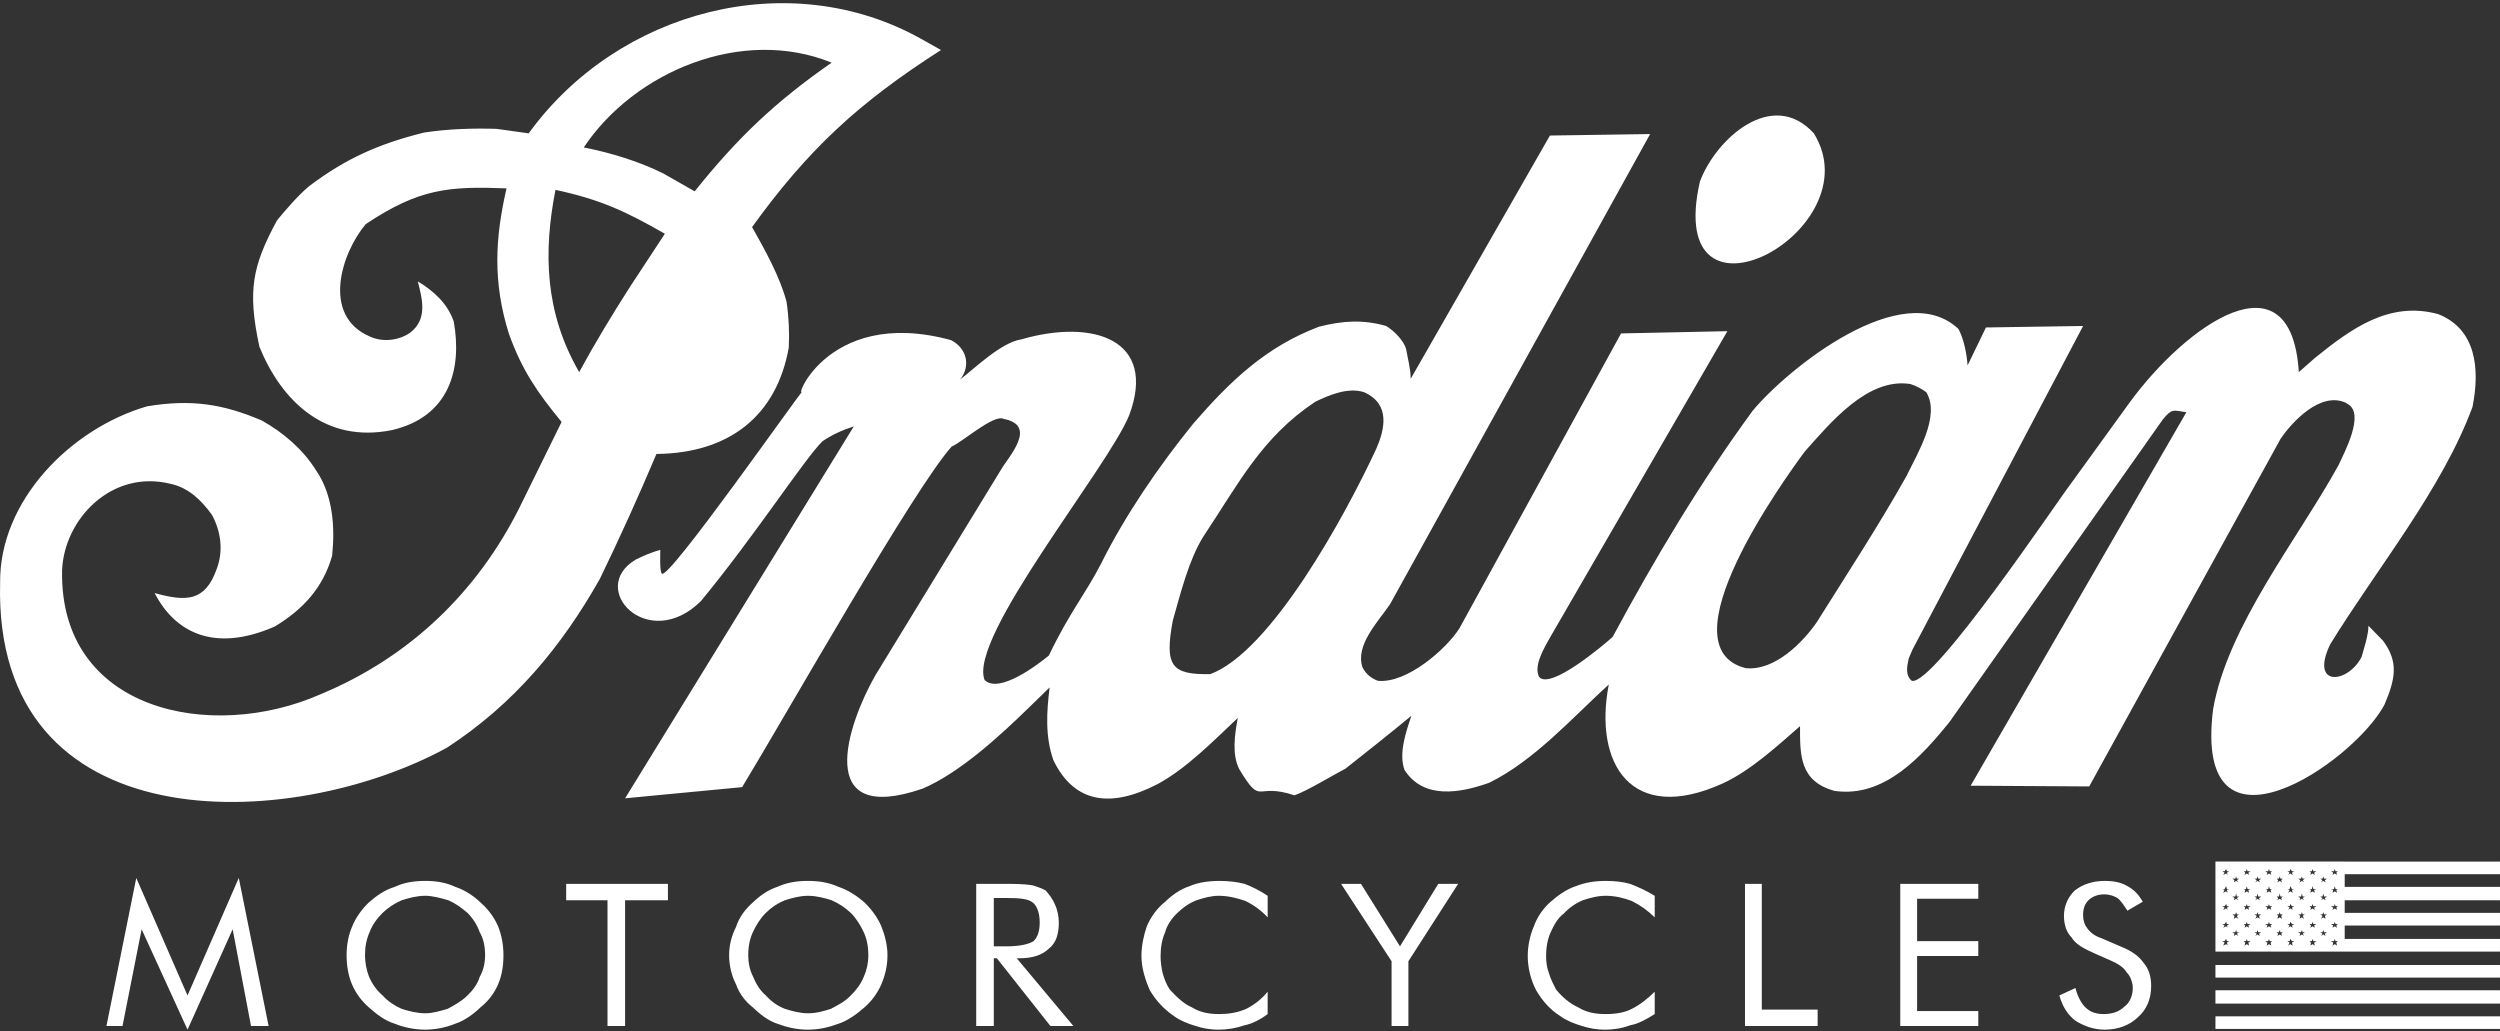 <?xml version="1.0" encoding="UTF-8"?>
<svg width="400px" height="165px" viewBox="0 0 400 165" version="1.1" xmlns="http://www.w3.org/2000/svg">
    <rect x="0" y="0" width="400" height="165" fill="#333333" stroke="none"/>
    <title>indian-motorcycles</title>
    <path d="M400,162.608 L400,164.631 L354.473,164.631 L354.473,162.608 L400,162.608 Z M399.998,158.442 L399.998,160.581 L354.47,160.581 L354.47,158.442 L399.998,158.442 Z M399.998,154.396 L399.998,156.419 L354.47,156.419 L354.47,154.396 L399.998,154.396 Z M354.47,152.252 L354.47,137.85 L375.153,137.85 L375.153,137.852 L399.998,137.852 L399.998,139.875 L375.153,139.875 L375.153,141.895 L399.998,141.896 L399.998,144.04 L375.153,144.039 L375.153,146.062 L399.998,146.063 L399.998,148.086 L375.153,148.085 L375.153,150.229 L399.998,150.229 L399.998,152.252 L354.47,152.252 Z M373.562,150.229 L373.44,150.585 L372.949,150.585 L373.316,150.825 L373.196,151.301 L373.562,151.062 L373.929,151.301 L373.807,150.825 L374.053,150.585 L373.687,150.585 L373.562,150.229 Z M359.488,150.229 L359.363,150.585 L358.997,150.585 L359.241,150.825 L359.121,151.301 L359.488,151.062 L359.854,151.301 L359.73,150.825 L360.097,150.585 L359.608,150.585 L359.488,150.229 Z M356.184,150.229 L355.937,150.585 L355.57,150.585 L355.937,150.825 L355.695,151.301 L356.184,151.062 L356.428,151.301 L356.304,150.825 L356.67,150.585 L356.304,150.585 L356.184,150.229 Z M366.461,150.229 L366.343,150.585 L365.976,150.585 L366.343,150.825 L366.094,151.301 L366.461,151.062 L366.832,151.301 L366.709,150.825 L367.076,150.585 L366.709,150.585 L366.461,150.229 Z M363.034,150.229 L362.914,150.585 L362.425,150.585 L362.792,150.825 L362.667,151.301 L363.034,151.062 L363.405,151.301 L363.281,150.825 L363.525,150.585 L363.159,150.585 L363.034,150.229 Z M370.011,150.229 L369.889,150.585 L369.522,150.585 L369.769,150.825 L369.645,151.301 L370.011,151.062 L370.378,151.301 L370.256,150.825 L370.627,150.585 L370.136,150.585 L370.011,150.229 Z M364.747,148.797 L364.627,149.158 L364.263,149.158 L364.505,149.395 L364.381,149.755 L364.747,149.513 L365.118,149.755 L364.994,149.395 L365.238,149.158 L364.872,149.158 L364.747,148.797 Z M361.201,148.797 L361.079,149.158 L360.712,149.158 L361.079,149.395 L360.834,149.755 L361.201,149.513 L361.568,149.755 L361.445,149.395 L361.81,149.158 L361.321,149.158 L361.201,148.797 Z M357.775,148.797 L357.65,149.158 L357.161,149.158 L357.528,149.395 L357.408,149.755 L357.775,149.513 L358.141,149.755 L357.895,149.395 L358.263,149.158 L357.895,149.158 L357.775,148.797 Z M371.725,148.797 L371.602,149.158 L371.236,149.158 L371.602,149.395 L371.358,149.755 L371.725,149.513 L372.091,149.755 L371.969,149.395 L372.34,149.158 L371.849,149.158 L371.725,148.797 Z M368.298,148.797 L368.176,149.158 L367.689,149.158 L368.056,149.395 L367.931,149.755 L368.298,149.513 L368.665,149.755 L368.423,149.395 L368.789,149.158 L368.423,149.158 L368.298,148.797 Z M373.562,147.49 L373.44,147.846 L372.949,147.846 L373.316,148.086 L373.196,148.442 L373.562,148.206 L373.929,148.442 L373.807,148.086 L374.053,147.846 L373.687,147.846 L373.562,147.49 Z M370.011,147.49 L369.889,147.846 L369.522,147.846 L369.769,148.086 L369.645,148.442 L370.011,148.206 L370.378,148.442 L370.256,148.086 L370.627,147.846 L370.136,147.846 L370.011,147.49 Z M356.184,147.49 L355.937,147.846 L355.57,147.846 L355.937,148.086 L355.695,148.442 L356.184,148.206 L356.428,148.442 L356.304,148.086 L356.67,147.846 L356.304,147.846 L356.184,147.49 Z M366.461,147.49 L366.343,147.846 L365.976,147.846 L366.343,148.086 L366.094,148.442 L366.461,148.206 L366.832,148.442 L366.709,148.086 L367.076,147.846 L366.709,147.846 L366.461,147.49 Z M359.488,147.49 L359.363,147.846 L358.997,147.846 L359.241,148.086 L359.121,148.442 L359.488,148.206 L359.854,148.442 L359.73,148.086 L360.097,147.846 L359.608,147.846 L359.488,147.49 Z M363.034,147.49 L362.914,147.846 L362.425,147.846 L362.792,148.086 L362.667,148.442 L363.034,148.206 L363.405,148.442 L363.281,148.086 L363.525,147.846 L363.159,147.846 L363.034,147.49 Z M371.725,145.944 L371.602,146.3 L371.236,146.3 L371.602,146.539 L371.358,147.016 L371.725,146.775 L372.091,147.016 L371.969,146.539 L372.34,146.3 L371.849,146.3 L371.725,145.944 Z M357.775,145.944 L357.65,146.3 L357.161,146.3 L357.528,146.539 L357.408,147.016 L357.775,146.775 L358.141,147.016 L357.895,146.539 L358.263,146.3 L357.895,146.3 L357.775,145.944 Z M361.201,145.944 L361.079,146.3 L360.712,146.3 L361.079,146.539 L360.834,147.016 L361.201,146.775 L361.568,147.016 L361.445,146.539 L361.81,146.3 L361.321,146.3 L361.201,145.944 Z M368.298,145.944 L368.176,146.3 L367.689,146.3 L368.056,146.539 L367.931,147.016 L368.298,146.775 L368.665,147.016 L368.423,146.539 L368.789,146.3 L368.423,146.3 L368.298,145.944 Z M364.747,145.944 L364.627,146.3 L364.263,146.3 L364.505,146.539 L364.381,147.016 L364.747,146.775 L365.118,147.016 L364.994,146.539 L365.238,146.3 L364.872,146.3 L364.747,145.944 Z M373.562,144.637 L373.44,144.993 L372.949,144.993 L373.316,145.228 L373.196,145.588 L373.562,145.347 L373.929,145.588 L373.807,145.228 L374.053,144.993 L373.687,144.993 L373.562,144.637 Z M356.184,144.637 L355.937,144.993 L355.57,144.993 L355.937,145.228 L355.695,145.588 L356.184,145.347 L356.428,145.588 L356.304,145.228 L356.67,144.993 L356.304,144.993 L356.184,144.637 Z M363.034,144.637 L362.914,144.993 L362.425,144.993 L362.792,145.228 L362.667,145.588 L363.034,145.347 L363.405,145.588 L363.281,145.228 L363.525,144.993 L363.159,144.993 L363.034,144.637 Z M370.011,144.637 L369.889,144.993 L369.522,144.993 L369.769,145.228 L369.645,145.588 L370.011,145.347 L370.378,145.588 L370.256,145.228 L370.627,144.993 L370.136,144.993 L370.011,144.637 Z M359.488,144.637 L359.363,144.993 L358.997,144.993 L359.241,145.228 L359.121,145.588 L359.488,145.347 L359.854,145.588 L359.73,145.228 L360.097,144.993 L359.608,144.993 L359.488,144.637 Z M366.461,144.637 L366.343,144.993 L365.976,144.993 L366.343,145.228 L366.094,145.588 L366.461,145.347 L366.832,145.588 L366.709,145.228 L367.076,144.993 L366.709,144.993 L366.461,144.637 Z M361.201,142.968 L361.079,143.445 L360.712,143.445 L361.079,143.684 L360.834,144.04 L361.201,143.8 L361.568,144.04 L361.445,143.684 L361.81,143.445 L361.321,143.445 L361.201,142.968 Z M364.747,142.968 L364.627,143.445 L364.263,143.445 L364.505,143.684 L364.381,144.04 L364.747,143.8 L365.118,144.04 L364.994,143.684 L365.238,143.445 L364.872,143.445 L364.747,142.968 Z M357.775,142.968 L357.65,143.445 L357.161,143.445 L357.528,143.684 L357.408,144.04 L357.775,143.8 L358.141,144.04 L357.895,143.684 L358.263,143.445 L357.895,143.445 L357.775,142.968 Z M368.298,142.968 L368.176,143.445 L367.689,143.445 L368.056,143.684 L367.931,144.04 L368.298,143.8 L368.665,144.04 L368.423,143.684 L368.789,143.445 L368.423,143.445 L368.298,142.968 Z M371.725,142.968 L371.602,143.445 L371.236,143.445 L371.602,143.684 L371.358,144.04 L371.725,143.8 L372.091,144.04 L371.969,143.684 L372.34,143.445 L371.849,143.445 L371.725,142.968 Z M366.461,141.778 L366.343,142.254 L365.976,142.254 L366.343,142.373 L366.094,142.849 L366.461,142.612 L366.832,142.849 L366.709,142.373 L367.076,142.254 L366.709,142.254 L366.461,141.778 Z M370.011,141.778 L369.889,142.254 L369.522,142.254 L369.769,142.373 L369.645,142.849 L370.011,142.612 L370.378,142.849 L370.256,142.373 L370.627,142.254 L370.136,142.254 L370.011,141.778 Z M373.562,141.778 L373.44,142.254 L372.949,142.254 L373.316,142.373 L373.196,142.849 L373.562,142.612 L373.929,142.849 L373.807,142.373 L374.053,142.254 L373.687,142.254 L373.562,141.778 Z M359.488,141.778 L359.363,142.254 L358.997,142.254 L359.241,142.373 L359.121,142.849 L359.488,142.612 L359.854,142.849 L359.73,142.373 L360.097,142.254 L359.608,142.254 L359.488,141.778 Z M356.184,141.778 L355.937,142.254 L355.57,142.254 L355.937,142.373 L355.695,142.849 L356.184,142.612 L356.428,142.849 L356.304,142.373 L356.67,142.254 L356.304,142.254 L356.184,141.778 Z M363.034,141.778 L362.914,142.254 L362.425,142.254 L362.792,142.373 L362.667,142.849 L363.034,142.612 L363.405,142.849 L363.281,142.373 L363.525,142.254 L363.159,142.254 L363.034,141.778 Z M357.775,140.229 L357.65,140.585 L357.161,140.585 L357.528,140.826 L357.408,141.182 L357.775,140.945 L358.141,141.182 L357.895,140.826 L358.263,140.585 L357.895,140.585 L357.775,140.229 Z M364.747,140.229 L364.627,140.585 L364.263,140.585 L364.505,140.826 L364.381,141.182 L364.747,140.945 L365.118,141.182 L364.994,140.826 L365.238,140.585 L364.872,140.585 L364.747,140.229 Z M361.201,140.229 L361.079,140.585 L360.712,140.585 L361.079,140.826 L360.834,141.182 L361.201,140.945 L361.568,141.182 L361.445,140.826 L361.81,140.585 L361.321,140.585 L361.201,140.229 Z M368.298,140.229 L368.176,140.585 L367.689,140.585 L368.056,140.826 L367.931,141.182 L368.298,140.945 L368.665,141.182 L368.423,140.826 L368.789,140.585 L368.423,140.585 L368.298,140.229 Z M371.725,140.229 L371.602,140.585 L371.236,140.585 L371.602,140.826 L371.358,141.182 L371.725,140.945 L372.091,141.182 L371.969,140.826 L372.34,140.585 L371.849,140.585 L371.725,140.229 Z M359.488,139.039 L359.363,139.399 L358.997,139.399 L359.241,139.634 L359.121,139.994 L359.488,139.755 L359.854,139.994 L359.73,139.634 L360.097,139.399 L359.608,139.399 L359.488,139.039 Z M370.011,139.039 L369.889,139.399 L369.522,139.399 L369.769,139.634 L369.645,139.994 L370.011,139.755 L370.378,139.994 L370.256,139.634 L370.627,139.399 L370.136,139.399 L370.011,139.039 Z M363.034,139.039 L362.914,139.399 L362.425,139.399 L362.792,139.634 L362.667,139.994 L363.034,139.755 L363.405,139.994 L363.281,139.634 L363.525,139.399 L363.159,139.399 L363.034,139.039 Z M356.184,139.039 L355.937,139.399 L355.57,139.399 L355.937,139.634 L355.695,139.994 L356.184,139.755 L356.428,139.994 L356.304,139.634 L356.67,139.399 L356.304,139.399 L356.184,139.039 Z M366.461,139.039 L366.343,139.399 L365.976,139.399 L366.343,139.634 L366.094,139.994 L366.461,139.755 L366.832,139.994 L366.709,139.634 L367.076,139.399 L366.709,139.399 L366.461,139.039 Z M373.562,139.039 L373.44,139.399 L372.949,139.399 L373.316,139.634 L373.196,139.994 L373.562,139.755 L373.929,139.994 L373.807,139.634 L374.053,139.399 L373.687,139.399 L373.562,139.039 Z M346.022,67.154 C347.493,65.368 347.615,65.608 349.815,65.964 L315.302,125.713 L334.274,125.829 L364.872,70.249 C366.709,67.512 371.236,62.632 375.278,64.417 L375.644,64.655 C378.457,66.201 375.031,72.509 374.173,74.413 C367.689,86.197 356.428,100.12 354.101,113.45 C350.797,139.634 376.624,122.023 381.517,112.739 C383.23,108.693 383.844,105.954 381.275,102.503 L378.948,100.12 C378.948,101.667 378.215,103.81 377.848,105.121 C375.644,109.402 369.525,110 372.827,103.099 C380.295,90.957 390.699,78.341 395.594,65.131 C396.818,59.06 396.207,52.634 390.087,50.255 C382.253,48.111 376.135,52.636 370.382,57.277 L367.811,59.537 C366.587,40.138 349.82,51.92 340.642,64.536 L331.341,77.389 C329.381,79.889 309.307,109.879 305.881,108.928 C304.781,107.977 305.148,106.549 305.39,105.357 L306.003,103.929 L333.296,52.157 L317.751,52.394 L314.814,58.465 C314.694,56.679 314.205,54.18 313.347,52.634 C304.412,44.184 286.054,58.942 280.423,65.726 C271.979,77.271 264.753,89.41 258.023,101.908 C256.432,103.336 248.108,110.356 246.275,108.333 C245.295,106.549 247.132,103.575 247.988,102.027 L276.381,52.989 L259.369,53.347 L233.542,100.478 C231.462,103.808 225.099,109.402 220.448,108.926 C219.223,108.449 218.492,107.737 218.001,106.782 C216.777,103.211 220.572,99.406 222.41,96.668 L264.02,21.449 L247.988,21.686 L225.712,60.609 C225.712,59.062 225.221,57.277 224.979,55.847 C224.608,54.538 223.141,52.989 221.794,52.157 C218.001,51.085 214.817,51.322 211.022,52.276 C202.578,55.489 196.947,60.844 190.95,67.747 C185.442,74.532 180.058,82.386 176.14,90.243 C173.694,95.001 171.123,97.979 167.819,104.88 C166.106,106.308 159.862,111.069 157.537,108.807 C154.846,102.027 177.242,74.89 180.671,66.438 C185.2,54.299 174.918,50.967 163.415,54.299 C160.233,54.775 156.071,58.821 153.624,60.725 C155.337,58.582 154.724,55.726 152.155,54.417 C131.595,48.823 126.453,65.724 128.655,62.272 C127.922,62.867 106.992,92.861 105.89,91.789 C105.524,91.313 105.646,88.811 105.646,87.979 C104.299,88.334 102.955,88.93 101.731,89.525 C93.898,94.166 103.688,104.522 112.134,96.189 C120.7,85.833 128.78,73.337 131.595,70.601 C133.186,69.529 134.777,68.815 136.612,68.22 L100.015,127.729 L118.743,125.942 C125.964,114.039 146.28,78.095 152.278,71.431 C153.869,70.836 159.008,66.195 160.599,67.027 C166.106,68.097 161.333,73.098 160.108,75.237 L140.036,108.087 C135.63,115.823 130,132.248 147.625,126.179 C153.5,123.675 159.864,117.846 164.392,113.44 L167.941,109.989 C167.452,113.918 167.208,117.846 168.552,121.652 C171.856,128.437 177.609,129.388 185.197,125.463 C189.848,122.963 194.254,118.443 198.047,114.872 C197.559,117.49 197.068,120.701 198.292,123.084 C201.963,129.153 200.738,125.107 207.102,127.251 C208.94,126.655 213.466,123.917 215.304,122.965 C218.612,120.347 222.525,117.253 225.832,114.514 C224.974,117.013 223.748,120.587 224.728,123.203 C227.787,127.965 233.662,126.893 238.313,125.226 C245.535,121.654 251.654,114.755 257.409,109.517 C254.958,122.131 260.956,132.01 275.643,125.346 C280.052,123.323 284.334,119.396 288.005,116.183 C288.005,120.705 287.88,124.991 293.511,126.539 C301.588,127.729 307.585,120.826 311.869,115.588 L346.022,67.154 L346.022,67.154 Z M62.683,68.821 C52.035,70.963 45.06,64.18 41.509,55.491 C39.551,46.444 40.407,42.517 44.324,35.258 C45.793,33.472 47.751,31.21 49.464,29.782 C55.461,25.26 60.725,22.997 67.825,21.214 C71.618,20.619 75.779,20.5 79.45,20.619 L84.592,21.335 C98.911,1.578 126.329,-5.565 147.38,6.219 L150.562,8.004 C137.343,16.456 129.266,23.953 120.331,36.332 C122.413,40.022 124.738,44.186 125.838,48.234 C126.204,50.615 126.329,53.233 126.204,55.614 C124.247,66.563 116.656,72.515 105.03,72.634 C102.188,79.373 99.168,86.04 95.973,92.628 C89.854,103.459 82.266,112.622 71.495,119.644 C46.404,133.334 -1.083,134.997 0.019,93.223 C-0.103,80.128 11.28,68.586 23.519,65.015 C30.619,63.824 35.758,64.659 41.878,67.277 C45.306,69.181 48.488,71.918 50.568,75.25 C53.259,79.177 53.628,84.295 53.139,88.936 C51.67,94.054 48.488,97.508 43.96,100.243 C34.169,104.528 27.925,101.08 24.744,94.89 C29.883,96.318 32.821,96.197 34.656,91.08 C35.756,88.224 35.389,85.13 33.923,82.391 C32.21,80.012 30.128,77.987 27.192,77.392 C17.891,75.131 10.302,82.986 9.934,91.198 C9.445,113.813 33.801,118.81 51.304,111.074 C65.625,105.124 76.395,94.649 83.125,81.198 L89.856,67.512 C85.941,62.75 83.492,59.181 81.41,53.35 C78.839,45.137 79.208,38.115 81.043,30.14 C71.864,29.782 67.091,30.14 58.525,35.853 C54.608,40.494 51.426,50.492 59.136,53.824 C61.094,54.775 63.787,54.538 65.622,53.229 C68.438,51.087 67.58,47.874 66.847,45.019 C69.416,46.565 71.62,48.588 72.6,51.445 C73.946,58.942 71.986,66.678 62.683,68.821 L62.683,68.821 Z M111.15,30.615 C118.005,22.046 124.002,16.333 133.059,10.025 C118.738,4.194 101.482,11.453 93.402,23.593 C97.687,24.425 102.337,25.853 106.133,27.757 L111.15,30.615 Z M92.671,59.537 C95.12,55.015 97.935,50.371 100.749,45.97 L106.379,37.401 C100.137,33.83 96.098,31.928 88.876,30.379 C86.919,40.373 87.163,50.015 92.671,59.537 L92.671,59.537 Z M106.868,63.106 L115.314,44.658 C116.172,47.872 117.149,51.562 116.661,55.133 C115.925,60.727 112.008,62.392 106.868,63.106 L106.868,63.106 Z M187.648,99.288 C188.873,95.003 190.217,89.529 192.543,85.837 C198.174,77.387 201.847,70.01 210.415,64.297 C212.615,63.225 215.675,61.916 218.246,62.75 C222.53,64.655 221.554,68.703 220.206,71.797 C215.184,82.63 203.314,104.287 193.645,107.858 C187.402,107.977 186.302,106.549 187.648,99.288 L187.648,99.288 Z M288.742,72.272 C292.784,67.749 298.781,60.369 305.634,61.441 C306.492,61.678 307.59,62.276 308.205,62.75 C310.527,66.559 306.734,72.63 305.021,76.199 C300.613,84.056 295.477,91.908 290.702,99.525 C288.498,102.741 283.967,107.382 279.316,106.905 C266.1,103.575 285.316,76.913 288.742,72.272 L288.742,72.272 Z M290.213,21.332 C299.881,36.923 266.1,55.015 271.979,29.068 C274.548,22.165 283.603,14.071 290.213,21.332 Z M30.005,164.748 L22.661,148.683 L19.602,164.157 L17.031,164.157 L21.804,140.471 L30.003,159.274 L38.205,140.471 L42.978,164.157 L40.162,164.157 L37.225,148.683 L30.005,164.748 Z M68.069,162.127 C69.171,162.127 70.393,161.772 71.618,161.416 C72.718,160.821 73.82,160.225 74.8,159.272 C75.657,158.44 76.391,157.489 76.757,156.298 C77.368,155.226 77.615,154.036 77.615,152.847 C77.615,151.416 77.37,150.229 76.757,149.158 C76.345,148 75.677,146.943 74.8,146.063 C73.82,145.226 72.842,144.516 71.74,144.04 C70.515,143.684 69.169,143.324 68.067,143.324 C66.72,143.324 65.376,143.684 64.274,144.04 C63.137,144.531 62.101,145.216 61.214,146.063 C60.356,146.895 59.501,148.086 59.134,149.158 C58.643,150.229 58.401,151.416 58.401,152.847 C58.401,154.036 58.645,155.226 59.012,156.177 C59.484,157.363 60.238,158.424 61.214,159.272 C62.072,160.223 63.172,160.939 64.274,161.416 C65.378,161.772 66.725,162.127 68.069,162.127 L68.069,162.127 Z M80.552,152.85 C80.552,154.512 80.308,156.061 79.695,157.491 C79.086,158.927 78.119,160.194 76.879,161.176 C75.777,162.248 74.308,163.32 72.84,163.795 C71.326,164.406 69.704,164.729 68.065,164.746 C66.351,164.746 64.638,164.39 63.169,163.795 C61.578,163.318 60.232,162.248 59.008,161.176 C57.841,160.155 56.922,158.897 56.314,157.491 C55.703,156.059 55.457,154.396 55.457,152.85 C55.457,151.303 55.701,149.755 56.314,148.323 C56.926,146.777 57.905,145.468 59.008,144.396 C60.232,143.324 61.578,142.373 63.169,141.896 C64.638,141.18 66.351,140.945 68.065,140.945 C69.656,140.945 71.369,141.18 72.84,141.896 C74.308,142.373 75.777,143.324 76.879,144.396 C78.096,145.449 79.057,146.75 79.695,148.206 C80.308,149.755 80.552,151.301 80.552,152.85 Z M97.2,164.155 L97.2,144.04 L90.589,144.04 L90.589,141.422 L106.868,141.422 L106.868,144.04 L100.013,144.04 L100.013,164.155 L97.2,164.155 Z M129.266,162.127 C130.613,162.127 131.837,161.772 132.937,161.416 C134.039,160.821 135.264,160.225 136.119,159.272 C136.977,158.44 137.71,157.489 138.201,156.298 C138.689,155.21 138.939,154.035 138.934,152.847 C138.934,151.416 138.69,150.229 138.201,149.158 C137.71,148.086 136.977,146.895 136.119,146.063 C135.232,145.216 134.196,144.531 133.059,144.04 C131.957,143.684 130.611,143.324 129.264,143.324 C128.04,143.324 126.693,143.684 125.593,144.04 C124.44,144.501 123.398,145.19 122.533,146.063 C121.676,146.895 120.942,148.086 120.454,149.158 C119.963,150.229 119.718,151.416 119.718,152.847 C119.718,154.036 119.963,155.226 120.454,156.177 C120.942,157.368 121.556,158.44 122.533,159.272 C123.391,160.223 124.369,160.939 125.593,161.416 C126.695,161.772 128.042,162.127 129.266,162.127 L129.266,162.127 Z M141.994,152.85 C141.994,154.512 141.627,156.061 141.014,157.491 C140.407,158.897 139.487,160.155 138.321,161.176 C137.097,162.248 135.63,163.32 134.161,163.795 C132.57,164.39 130.979,164.746 129.264,164.746 C127.549,164.746 125.96,164.39 124.369,163.795 C122.9,163.318 121.554,162.248 120.454,161.176 C119.214,160.221 118.279,158.943 117.761,157.491 C117.027,156.059 116.658,154.396 116.658,152.85 C116.658,151.303 117.025,149.755 117.761,148.323 C118.249,146.777 119.229,145.468 120.454,144.396 C121.556,143.324 122.9,142.373 124.369,141.896 C125.96,141.18 127.551,140.945 129.264,140.945 C130.977,140.945 132.568,141.18 134.161,141.896 C135.63,142.373 137.099,143.324 138.321,144.396 C139.423,145.468 140.403,146.775 141.014,148.206 C141.627,149.755 141.994,151.301 141.994,152.85 L141.994,152.85 Z M156.193,164.155 L156.193,141.422 L161.824,141.422 C163.415,141.422 164.517,141.542 165.25,141.657 C165.985,141.896 166.719,142.133 167.332,142.494 C167.821,143.089 168.432,143.8 168.801,144.752 C169.167,145.468 169.412,146.658 169.412,147.611 C169.412,149.513 168.923,150.941 167.821,151.778 C166.721,152.85 165.13,153.324 163.048,153.324 L162.681,153.324 L171.738,164.155 L168.065,164.155 L159.497,153.324 L159.008,153.324 L159.008,164.155 L156.193,164.155 L156.193,164.155 Z M159.008,143.684 L159.008,151.416 L161.088,151.416 C163.17,151.416 164.637,151.06 165.372,150.583 C165.985,149.988 166.352,149.037 166.352,147.609 C166.352,146.181 165.985,145.11 165.372,144.514 C164.639,143.798 163.17,143.682 161.088,143.682 L159.008,143.682 L159.008,143.684 Z M202.823,146.775 C201.821,145.692 200.618,144.804 199.276,144.156 C197.93,143.684 196.461,143.324 194.992,143.324 C193.768,143.324 192.543,143.684 191.443,144.04 C190.219,144.516 189.241,145.228 188.261,146.184 C187.528,146.895 186.67,148.086 186.426,149.158 C185.937,150.229 185.693,151.536 185.693,152.964 C185.693,153.915 185.815,154.87 186.059,155.824 C186.304,156.656 186.67,157.607 187.159,158.323 C188.261,159.514 189.361,160.581 190.708,161.179 C192.055,162.015 193.523,162.25 195.114,162.25 C196.583,162.25 198.052,162.015 199.396,161.418 C200.727,160.753 201.896,159.819 202.823,158.679 L202.823,162.25 C201.723,163.087 200.376,163.797 199.152,164.038 C197.777,164.515 196.327,164.756 194.868,164.75 C193.66,164.737 192.462,164.538 191.319,164.159 C190.095,163.799 188.87,163.322 187.893,162.613 C186.285,161.523 184.947,160.1 183.977,158.446 C183.244,156.779 182.631,154.875 182.631,152.968 C182.631,151.305 182.997,149.638 183.488,148.211 C184.1,146.779 185.079,145.351 186.426,144.281 C187.528,143.21 188.875,142.258 190.343,141.782 C191.688,141.187 193.403,140.949 195.116,140.949 C196.463,140.949 197.807,141.07 199.156,141.426 C200.451,141.92 201.683,142.558 202.827,143.328 L202.827,146.775 L202.823,146.775 L202.823,146.775 Z M222.652,164.155 L222.652,153.799 L214.575,141.42 L217.759,141.42 L223.999,151.416 L230.12,141.42 L233.3,141.42 L225.345,153.799 L225.345,164.155 L222.652,164.155 L222.652,164.155 Z M264.753,146.775 C263.684,145.714 262.444,144.83 261.082,144.156 C259.858,143.684 258.389,143.324 256.923,143.324 C255.576,143.324 254.352,143.684 253.247,144.04 C252.082,144.532 251.04,145.264 250.192,146.184 C249.212,146.895 248.599,148.086 248.108,149.158 C247.621,150.229 247.375,151.536 247.375,152.964 C247.375,153.915 247.499,154.87 247.866,155.824 C248.108,156.656 248.599,157.607 248.966,158.323 C249.945,159.514 251.17,160.581 252.516,161.179 C253.863,162.015 255.334,162.25 256.925,162.25 C258.516,162.25 259.985,162.015 261.084,161.418 C262.309,160.823 263.531,159.872 264.755,158.679 L264.755,162.25 C263.413,163.087 262.184,163.797 260.842,164.038 C259.616,164.515 258.149,164.75 256.8,164.75 C255.452,164.75 254.23,164.515 253.13,164.159 C251.903,163.799 250.679,163.322 249.703,162.613 C247.99,161.541 246.766,160.109 245.786,158.446 C244.909,156.745 244.448,154.87 244.439,152.968 C244.439,151.305 244.806,149.638 245.419,148.211 C245.961,146.703 246.886,145.351 248.108,144.281 C249.334,143.21 250.679,142.258 252.15,141.782 C253.621,141.187 255.209,140.949 256.925,140.949 C258.271,140.949 259.614,141.07 260.842,141.426 C262.067,141.903 263.413,142.498 264.755,143.328 L264.755,146.775 L264.753,146.775 Z M279.199,164.155 L279.199,141.422 L281.887,141.422 L281.887,161.537 L290.822,161.537 L290.822,164.155 L279.199,164.155 Z M304.041,164.155 L304.041,141.422 L316.527,141.422 L316.527,143.8 L306.736,143.8 L306.736,150.585 L316.527,150.585 L316.527,152.964 L306.736,152.964 L306.736,161.772 L316.527,161.772 L316.527,164.155 L304.041,164.155 L304.041,164.155 Z M339.534,151.536 C341.005,152.132 342.227,152.964 342.96,154.036 C343.818,154.987 344.187,156.298 344.187,157.726 C344.187,159.869 343.449,161.537 342.103,162.723 C340.76,164.034 338.923,164.746 336.719,164.746 C335.005,164.746 333.414,164.155 332.068,163.318 C330.843,162.367 329.988,161.06 329.497,159.272 L332.068,158.082 C332.434,159.514 333.048,160.581 333.659,161.176 C334.516,162.013 335.496,162.248 336.596,162.248 C337.943,162.248 339.047,161.892 339.905,161.06 C340.763,160.465 341.247,159.272 341.247,158.082 C341.247,157.249 340.88,156.179 340.271,155.582 C339.78,154.75 338.801,154.154 337.701,153.68 L335.007,152.49 C333.417,151.778 332.07,151.062 331.457,149.99 C330.599,149.158 330.232,147.846 330.232,146.539 C330.232,144.993 330.846,143.565 331.946,142.494 C333.292,141.422 335.005,140.947 336.721,140.947 C338.192,140.947 339.414,141.182 340.392,141.78 C341.496,142.375 342.229,143.207 342.842,144.279 L340.392,145.707 C339.905,144.995 339.416,144.161 338.801,143.688 C338.175,143.311 337.457,143.106 336.721,143.093 C335.621,143.093 334.765,143.449 334.15,144.044 C333.534,144.639 333.292,145.472 333.292,146.423 C333.292,147.255 333.534,147.969 333.905,148.446 C334.392,149.162 335.13,149.757 336.227,150.113 L339.534,151.536 L339.534,151.536 Z" id="indian-motorcycles" fill="#FFFFFF"></path>
</svg>